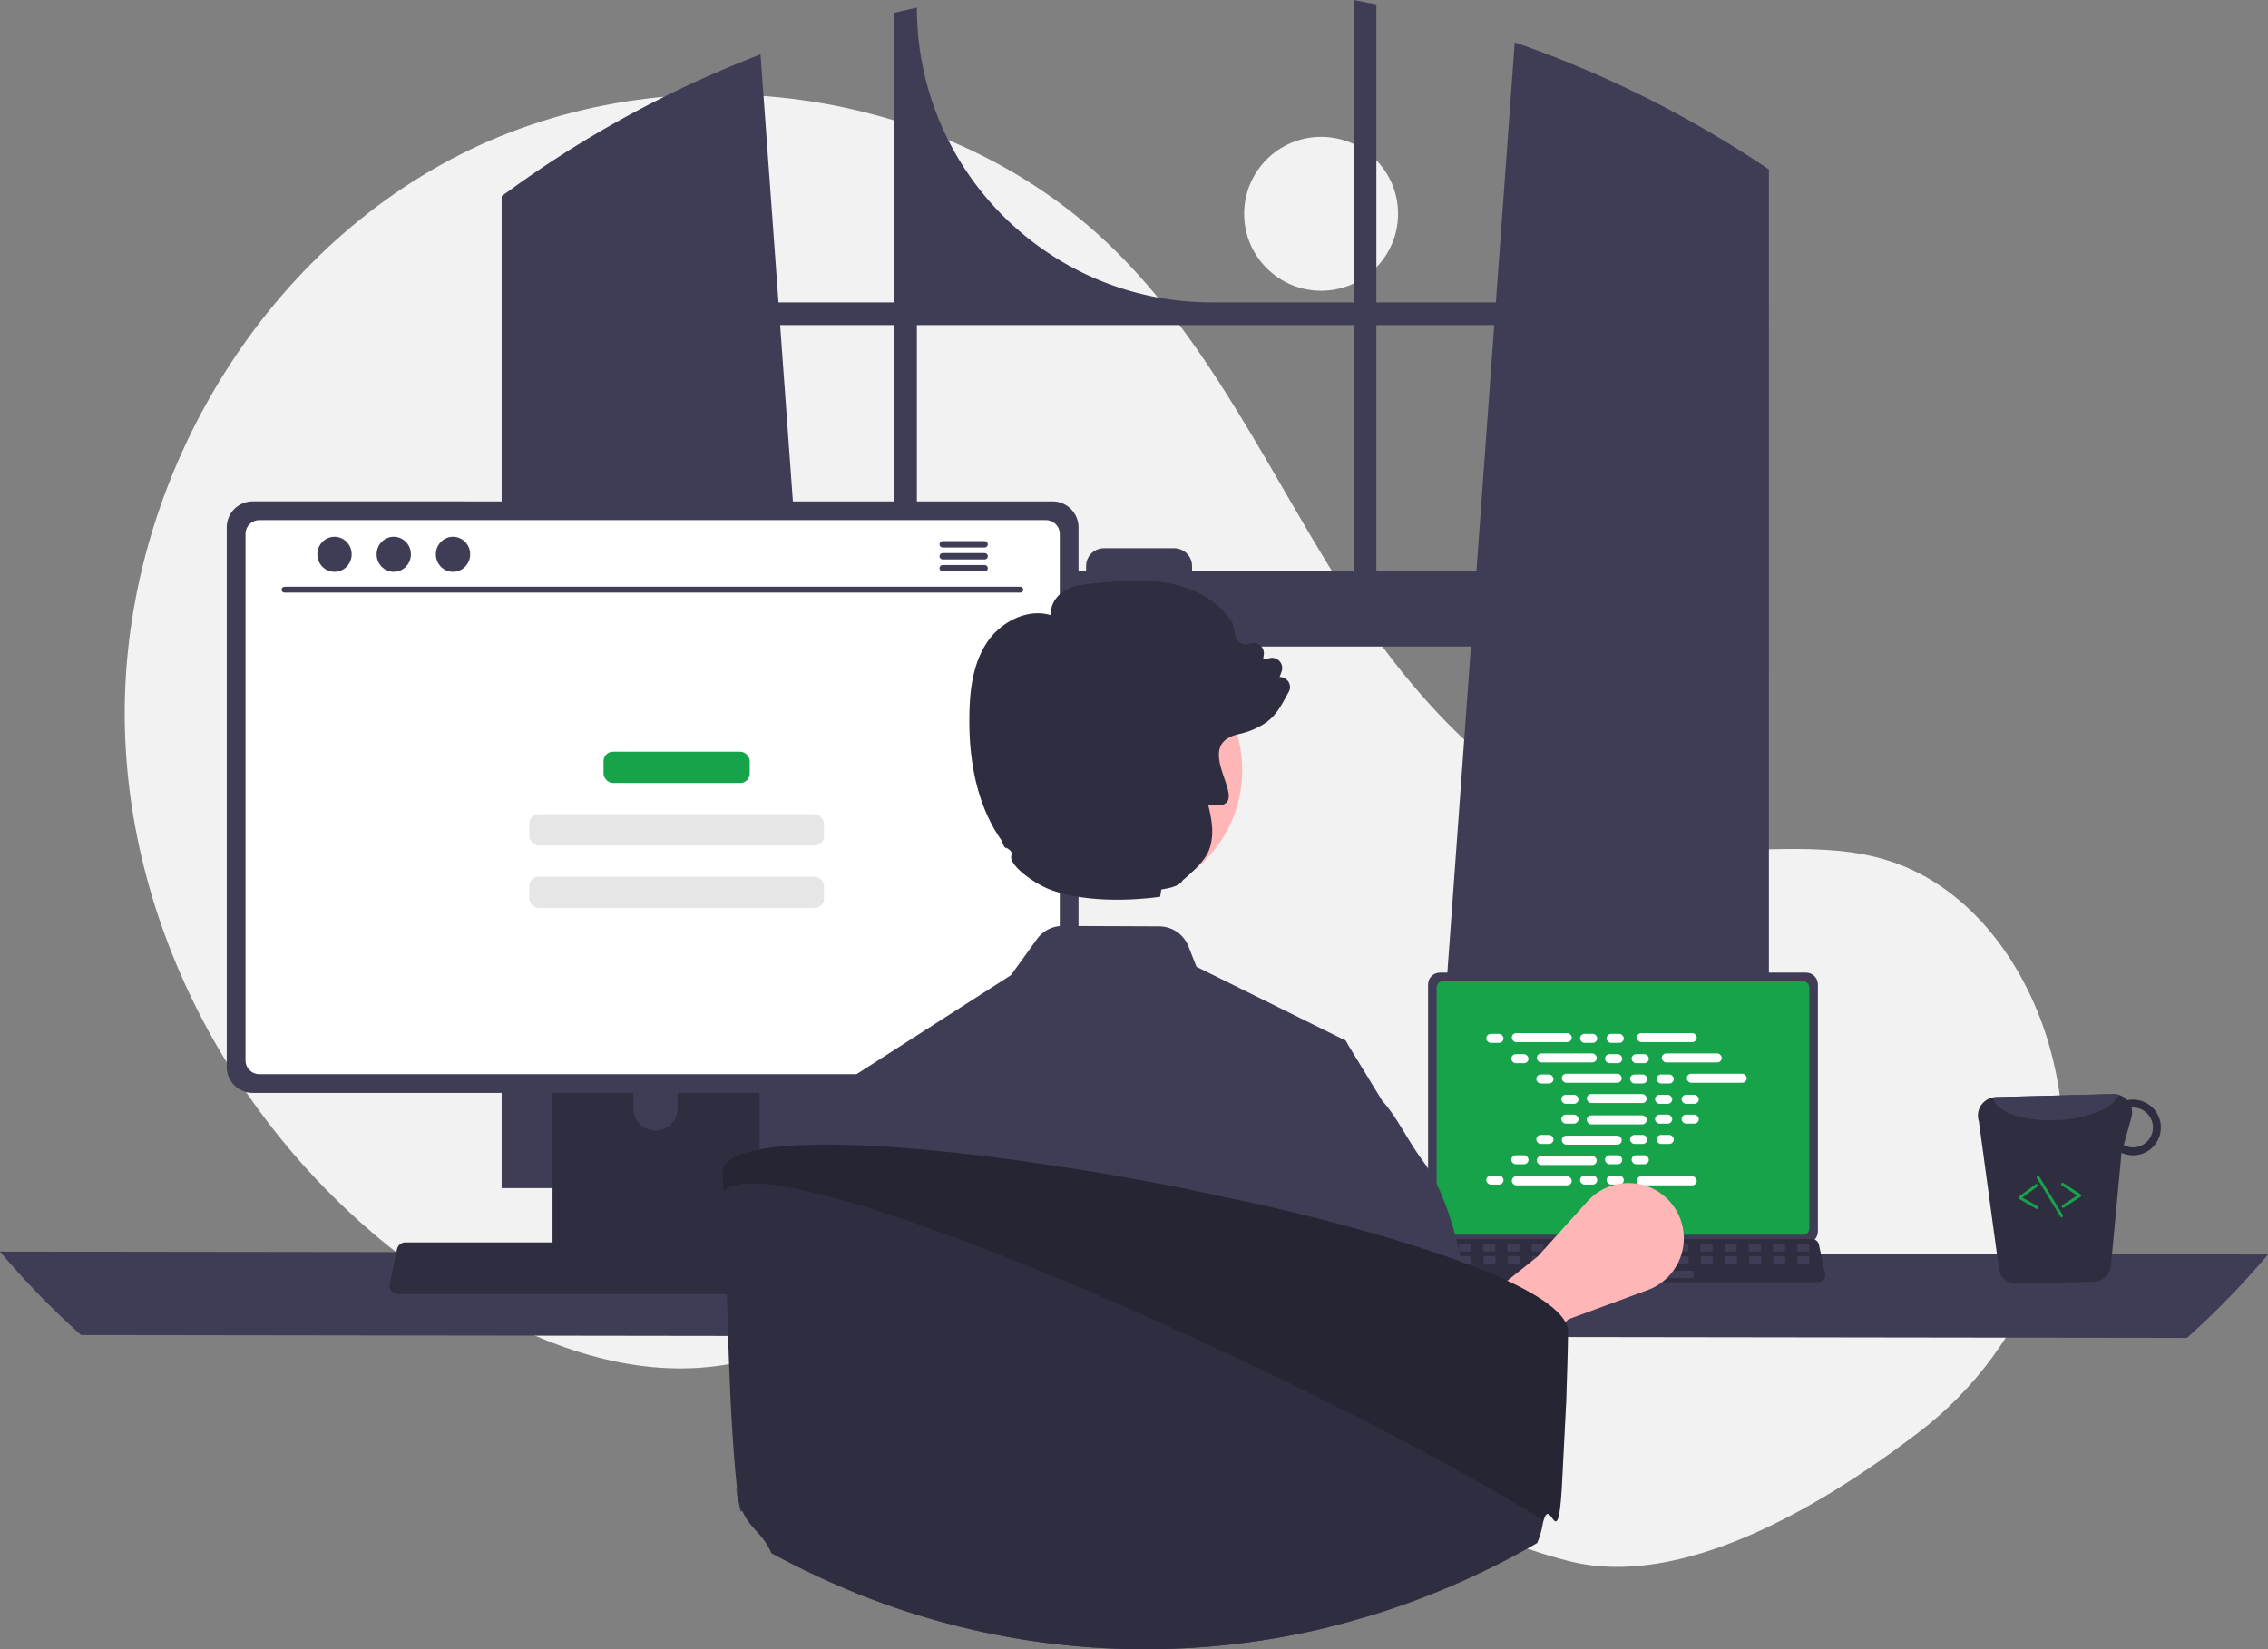 <svg xmlns="http://www.w3.org/2000/svg" xmlns:xlink="http://www.w3.org/1999/xlink" width="786.82" height="572.258" xmlns:v="https://vecta.io/nano"><rect width="100%" height="100%" fill="#808080" stroke="none"/><g fill="#f2f2f2"><circle cx="458.321" cy="74.182" r="26.701"/><path d="M665.448 497.152c39.688-30.229 58.644-81.025 46.776-129.482q-.442-1.806-.934-3.604c-7.867-28.763-27.332-56.101-55.7-65.291-23.82-7.717-49.82-1.783-74.669-4.851-48.781-6.024-86.601-45.494-113.211-86.819S420.648 119.52 385.288 85.38c-58.285-56.275-153.362-68.391-225.627-31.76S41.365 171.519 43.328 252.514s50.046 158.432 119.875 199.517c25.652 15.093 55.321 25.785 84.848 22.044 25.62-3.246 48.899-17.013 74.399-21.1 40.091-6.426 79.927 11.701 114.603 32.824s68.17 46.16 107.574 55.952c38.261 9.509 85.664-17.822 120.821-44.6z"/></g><g fill="#3f3d56"><path d="M608.426 55.32l-2.62-1.69a380.24 380.24 0 0 0-80.31-38.93l-6.54 90.22h-41.46V1.53L469.626 0v104.92h-49.27c-56.482 0-102.27-45.788-102.27-102.27h0a264.59 264.59 0 0 0-7.88 1.83v100.44h-40.13l-6.23-86.03a380.86 380.86 0 0 0-81.94 43.53l-1.31.91-6.56 4.73v344.19h118.27l-2.09-28.95-11.5-158.95h231.59l-11.5 158.95-2.09 28.95h116.96V58.8q-2.61-1.77-5.25-3.48zM310.206 198.1h-33.39l-6.17-85.3h39.56zm159.42 0h-56.08v-1.69a6.18 6.18 0 0 0-6.19-6.18h-24.38a6.18 6.18 0 0 0-6.18 6.18v1.69h-58.71v-85.3h151.54zm7.87 0v-85.3h40.89l-6.17 85.3zM0 434.291a288.98 288.98 0 0 0 28.12 28.95l730.58 1a288.98 288.98 0 0 0 28.12-28.95z"/><path d="M495.43 341.591v85.704c.002 2.274 1.845 4.117 4.119 4.119h127.004c2.274-.002 4.117-1.845 4.119-4.119v-85.704c-.005-2.272-1.847-4.112-4.119-4.115H499.549c-2.272.003-4.114 1.843-4.119 4.115z"/></g><path d="M498.409 342.658v83.58c.002 1.215.986 2.199 2.201 2.201h124.885c1.215-.002 2.199-.986 2.201-2.201v-83.58c0-1.217-.985-2.203-2.201-2.206H500.611c-1.216.003-2.201.99-2.201 2.206z" fill="#16A34A"/><path d="M492.774 444.01a2.47 2.47 0 0 0 1.943.93h135.992a2.5 2.5 0 0 0 2.446-3.016l-2.111-10.027c-.178-.831-.764-1.515-1.558-1.818-.283-.111-.584-.168-.888-.167H496.82c-.304 0-.605.057-.888.168-.794.303-1.38.987-1.558 1.818l-2.111 10.027a2.5 2.5 0 0 0 .511 2.086z" fill="#2f2e41"/><g fill="#3f3d56"><rect x="830.034" y="595.588" width="4.188" height="2.513" rx=".488" transform="matrix(-1 0 0 -1 1457.666 1029.819)"/><rect x="821.657" y="595.588" width="4.188" height="2.513" rx=".488" transform="matrix(-1 0 0 -1 1440.912 1029.819)"/><rect x="813.28" y="595.588" width="4.188" height="2.513" rx=".488" transform="matrix(-1 0 0 -1 1424.158 1029.819)"/><rect x="804.903" y="595.588" width="4.188" height="2.513" rx=".488" transform="matrix(-1 0 0 -1 1407.404 1029.819)"/><rect x="796.526" y="595.588" width="4.188" height="2.513" rx=".488" transform="matrix(-1 0 0 -1 1390.65 1029.819)"/><rect x="788.149" y="595.588" width="4.188" height="2.513" rx=".488" transform="matrix(-1 0 0 -1 1373.896 1029.819)"/><rect x="779.772" y="595.588" width="4.188" height="2.513" rx=".488" transform="matrix(-1 0 0 -1 1357.142 1029.819)"/><rect x="771.395" y="595.588" width="4.188" height="2.513" rx=".488" transform="matrix(-1 0 0 -1 1340.388 1029.819)"/><rect x="763.018" y="595.588" width="4.188" height="2.513" rx=".488" transform="matrix(-1 0 0 -1 1323.634 1029.819)"/><rect x="754.641" y="595.588" width="4.188" height="2.513" rx=".488" transform="matrix(-1 0 0 -1 1306.88 1029.819)"/><rect x="746.264" y="595.588" width="4.188" height="2.513" rx=".488" transform="matrix(-1 0 0 -1 1290.126 1029.819)"/><rect x="737.887" y="595.588" width="4.188" height="2.513" rx=".488" transform="matrix(-1 0 0 -1 1273.372 1029.819)"/><rect x="729.51" y="595.588" width="4.188" height="2.513" rx=".488" transform="matrix(-1 0 0 -1 1256.618 1029.819)"/><rect x="721.133" y="595.588" width="4.188" height="2.513" rx=".488" transform="matrix(-1 0 0 -1 1239.865 1029.819)"/><rect x="712.756" y="595.588" width="4.188" height="2.513" rx=".488" transform="matrix(-1 0 0 -1 1223.111 1029.819)"/><rect x="704.379" y="595.588" width="4.188" height="2.513" rx=".488" transform="matrix(-1 0 0 -1 1206.357 1029.819)"/><rect x="830.133" y="599.777" width="4.188" height="2.513" rx=".488" transform="matrix(-1 0 0 -1 1457.864 1038.196)"/><rect x="821.756" y="599.777" width="4.188" height="2.513" rx=".488" transform="matrix(-1 0 0 -1 1441.11 1038.196)"/><rect x="813.379" y="599.777" width="4.188" height="2.513" rx=".488" transform="matrix(-1 0 0 -1 1424.356 1038.196)"/><rect x="805.002" y="599.777" width="4.188" height="2.513" rx=".488" transform="matrix(-1 0 0 -1 1407.602 1038.196)"/><rect x="796.625" y="599.777" width="4.188" height="2.513" rx=".488" transform="matrix(-1 0 0 -1 1390.848 1038.196)"/><rect x="788.248" y="599.777" width="4.188" height="2.513" rx=".488" transform="matrix(-1 0 0 -1 1374.094 1038.196)"/><rect x="779.871" y="599.777" width="4.188" height="2.513" rx=".488" transform="matrix(-1 0 0 -1 1357.34 1038.196)"/><rect x="771.494" y="599.777" width="4.188" height="2.513" rx=".488" transform="matrix(-1 0 0 -1 1340.586 1038.196)"/><rect x="763.117" y="599.777" width="4.188" height="2.513" rx=".488" transform="matrix(-1 0 0 -1 1323.832 1038.196)"/><rect x="754.74" y="599.777" width="4.188" height="2.513" rx=".488" transform="matrix(-1 0 0 -1 1307.078 1038.196)"/><rect x="746.363" y="599.777" width="4.188" height="2.513" rx=".488" transform="matrix(-1 0 0 -1 1290.324 1038.196)"/><rect x="737.986" y="599.777" width="4.188" height="2.513" rx=".488" transform="matrix(-1 0 0 -1 1273.57 1038.196)"/><rect x="729.609" y="599.777" width="4.188" height="2.513" rx=".488" transform="matrix(-1 0 0 -1 1256.816 1038.196)"/><rect x="721.232" y="599.777" width="4.188" height="2.513" rx=".488" transform="matrix(-1 0 0 -1 1240.062 1038.196)"/><rect x="712.855" y="599.777" width="4.188" height="2.513" rx=".488" transform="matrix(-1 0 0 -1 1223.309 1038.196)"/><rect x="704.478" y="599.777" width="4.188" height="2.513" rx=".488" transform="matrix(-1 0 0 -1 1206.555 1038.196)"/><rect x="760.604" y="604.803" width="33.508" height="2.513" rx=".488" transform="matrix(-1 0 0 -1 1348.126 1048.248)"/></g><g fill="#fff"><rect x="515.631" y="358.737" width="5.966" height="3.122" rx="1.561"/><rect x="548.154" y="358.737" width="5.966" height="3.122" rx="1.561"/><rect x="557.369" y="358.737" width="5.966" height="3.122" rx="1.561"/><rect x="524.477" y="358.477" width="20.796" height="3.122" rx="1.561"/><rect x="567.841" y="358.477" width="20.796" height="3.122" rx="1.561"/><rect x="524.304" y="365.784" width="5.966" height="3.122" rx="1.561"/><rect x="556.827" y="365.784" width="5.966" height="3.122" rx="1.561"/><rect x="566.042" y="365.784" width="5.966" height="3.122" rx="1.561"/><rect x="533.15" y="365.523" width="20.796" height="3.122" rx="1.561"/><rect x="576.514" y="365.523" width="20.796" height="3.122" rx="1.561"/><rect x="532.977" y="372.83" width="5.966" height="3.122" rx="1.561"/><rect x="565.5" y="372.83" width="5.966" height="3.122" rx="1.561"/><rect x="574.715" y="372.83" width="5.966" height="3.122" rx="1.561"/><rect x="541.823" y="372.57" width="20.796" height="3.122" rx="1.561"/><rect x="585.187" y="372.57" width="20.796" height="3.122" rx="1.561"/><rect x="541.649" y="379.877" width="5.966" height="3.122" rx="1.561"/><rect x="574.172" y="379.877" width="5.966" height="3.122" rx="1.561"/><rect x="583.387" y="379.877" width="5.966" height="3.122" rx="1.561"/><rect x="550.496" y="379.617" width="20.796" height="3.122" rx="1.561"/><rect x="548.154" y="407.898" width="5.966" height="3.122" rx="1.561"/><rect x="557.369" y="407.898" width="5.966" height="3.122" rx="1.561"/><rect x="567.841" y="408.158" width="20.796" height="3.122" rx="1.561"/><rect x="515.631" y="407.898" width="5.966" height="3.122" rx="1.561"/><rect x="524.477" y="408.158" width="20.796" height="3.122" rx="1.561"/><rect x="524.304" y="400.851" width="5.966" height="3.122" rx="1.561"/><rect x="556.827" y="400.851" width="5.966" height="3.122" rx="1.561"/><rect x="566.042" y="400.851" width="5.966" height="3.122" rx="1.561"/><rect x="533.15" y="401.111" width="20.796" height="3.122" rx="1.561"/><rect x="532.977" y="393.804" width="5.966" height="3.122" rx="1.561"/><rect x="565.5" y="393.804" width="5.966" height="3.122" rx="1.561"/><rect x="574.715" y="393.804" width="5.966" height="3.122" rx="1.561"/><rect x="541.823" y="394.064" width="20.796" height="3.122" rx="1.561"/><rect x="541.649" y="386.758" width="5.966" height="3.122" rx="1.561"/><rect x="574.172" y="386.758" width="5.966" height="3.122" rx="1.561"/><rect x="583.387" y="386.758" width="5.966" height="3.122" rx="1.561"/><rect x="550.496" y="387.018" width="20.796" height="3.122" rx="1.561"/></g><path d="M504.917 490.482l-13.35-21.102 41.902-33.403 17.295-19.161a19.16 19.16 0 0 1 32.418 6.828h0c3.241 9.808-1.877 20.42-11.57 23.991l-27.349 10.075z" fill="#ffb6b6"/><path d="M191.69 337.481v102.56h71.85v-102.56a3.45 3.45 0 0 0-2.43-3.3c-.332-.11-.68-.164-1.03-.16h-64.92c-.919-.002-1.801.362-2.452 1.011s-1.017 1.53-1.018 2.449zm28.04 35.24a7.67 7.67 0 0 1 15.34 0v11.9a7.67 7.67 0 0 1-15.34 0z" fill="#2f2e41"/><path d="M191.47 436.761v9.89c.003 1.066.864 1.931 1.93 1.94h68.43a1.94 1.94 0 0 0 1.93-1.94v-9.89zm-112.81-253.8v187.26a9.01 9.01 0 0 0 9 9h277.5a9.01 9.01 0 0 0 9-9v-187.26c-.012-4.964-4.036-8.984-9-8.99H87.66c-4.964.006-8.988 4.026-9 8.99z" fill="#3f3d56"/><path d="M85.17 185.291v182.62a4.82 4.82 0 0 0 4.81 4.81h272.87a4.82 4.82 0 0 0 4.81-4.81v-182.62a4.82 4.82 0 0 0-4.81-4.82H89.98a4.82 4.82 0 0 0-4.81 4.82z" fill="#fff"/><path d="M135.81 447.921a2.95 2.95 0 0 0 2.32 1.11h162.34c.899-.001 1.75-.407 2.316-1.105s.788-1.615.604-2.495l-2.52-11.97c-.212-.992-.912-1.809-1.86-2.17-.338-.132-.697-.2-1.06-.2H140.64c-.363 0-.722.067-1.06.2a2.99 2.99 0 0 0-1.86 2.17l-2.52 11.97c-.182.88.042 1.794.61 2.49z" fill="#2f2e41"/><g fill="#3f3d56"><path d="M353.994 205.628H98.671c-.552-.012-.993-.463-.993-1.015s.441-1.003.993-1.015h255.323c.552.012.993.463.993 1.015s-.441 1.003-.993 1.015z"/><ellipse cx="116.051" cy="192.33" rx="5.95" ry="6.083"/><ellipse cx="136.607" cy="192.33" rx="5.95" ry="6.083"/><ellipse cx="157.163" cy="192.33" rx="5.95" ry="6.083"/><use xlink:href="#B"/><path d="M341.616 191.901h-14.6c-.601.013-1.081.504-1.081 1.105s.48 1.092 1.081 1.105h14.6c.605-.007 1.092-.5 1.092-1.105s-.487-1.098-1.092-1.105z"/><use xlink:href="#B" y="8.3"/></g><path d="M693.596 441.101c.904 2.632 3.401 4.381 6.183 4.331l26.492-.682a6.33 6.33 0 0 0 5.981-4.657L736 400.006c1.33.603 2.778.9 4.238.871 5.334-.134 9.55-4.567 9.416-9.901s-4.567-9.55-9.901-9.416c-.584-.002-1.166.059-1.736.181a6.55 6.55 0 0 0-4.874-2.103l-40.751 1.052c-.338.012-.674.054-1.005.125-1.808.337-3.382 1.44-4.316 3.024s-1.137 3.495-.557 5.241zm43.173-43.817l2.668-9.553c.303-1.103.31-2.268.02-3.375.129 0 .244-.062.373-.062a6.91 6.91 0 1 1 .324 13.817c-1.182.037-2.353-.249-3.385-.828z" fill="#2f2e41"/><path d="M691.387 380.815c.868 4.964 10.629 8.454 22.366 7.847 10.793-.497 19.617-4.287 21.234-8.779-.598-.177-1.221-.26-1.844-.246l-40.751 1.052c-.338.012-.674.054-1.005.125z" fill="#3f3d56"/><g fill="#16A34A"><path d="M715.904 419.073a.51.51 0 0 0 .151-.066l5.753-3.766a.5.5 0 0 0 0-.836l-5.98-3.917a.5.5 0 0 0-.775.389.5.5 0 0 0 .227.447l5.341 3.498-5.114 3.348a.5.5 0 0 0 .396.903zm-9.086.419a.5.5 0 0 0 .126-.918l-5.303-3.04 5.126-3.807a.5.5 0 0 0-.1-.86.5.5 0 0 0-.496.058l-5.739 4.263a.5.5 0 0 0 .049.835l5.965 3.42a.5.5 0 0 0 .372.051zm8.514 2.881a.48.48 0 0 0 .137-.058.5.5 0 0 0 .168-.687l-8.155-13.408a.5.5 0 1 0-.854.521l8.155 13.408a.5.5 0 0 0 .55.224z"/><rect x="209.385" y="260.827" width="50.719" height="10.846" rx="3.264"/></g><g fill="#e6e6e6"><rect x="183.626" y="282.519" width="102.236" height="10.846" rx="3.264"/><rect x="183.626" y="304.21" width="102.236" height="10.846" rx="3.264"/></g><g fill="#3f3d56"><path d="M290.711 376.846l.217.684.011.023 6.525 19.838 7.506 22.861 14.123 42.961.137 6.673v.023l1.049 53.684-2.909 7.278 3.274 11.932s-1.506-18.037-9.582-7.679c-4.574 5.886-9.925 11.91-14.317 17.556q9.6 3.884 19.507 7.027l4.301 1.323q.462.137.924.274c21.895 6.475 44.53 10.113 67.351 10.826l3.479.08 1.175.023 3.822.023q3.867 0 7.7-.114c18.913-.533 37.716-3.076 56.091-7.586-.125-7.586-.468-16.45-.958-25.918-.228-4.643-5.35-9.674-5.658-14.533-.217-3.65 4.381-7.084 4.141-10.792-1.551-22.827-3.491-14.064-4.928-30.229q-.222-2.379-.411-4.552l-1.563-16.872 6.137-38.683 9.639-60.734-.742-1.221-.833-.411-50.844-25.165-2.761-7.073a10.98 10.98 0 0 0-10.141-6.947l-33.493-.137a10.93 10.93 0 0 0-8.909 4.529l-9.069 12.56z"/><path d="M326.816 453.654l-7.586 16.233-5.179 11.088-8.909 46.646-4.46 4.734-3.822-16.759-39.998 8.881c-1.312-7.29-.351.247-1.161-7.75l.707-.685c.639-.593 1.175-1.152 1.164-1.688-.456-27.584.913-74.526 12.343-102.966 1.79-4.643 4.151-9.046 7.027-13.107l.662-.924c5.27-7.381 8.601-14.647 13.324-19.815v-.011a.53.53 0 0 0 .08-.08c.017-.009.033-.02.046-.034l32.443-17.203 1.392 39.105.992 28.109zm116.985 4.61l9.476 20.275 3.307 7.061 8.907 46.642 4.446 4.723 3.83-16.755 1.8-.369 32.458-6.722 9.461 30.046c4.396-7.324 3.033-16.73-3.261-22.506-.646-.585-1.184-1.154-1.169-1.692.538-32.443-1.446-91.684-19.367-116.066-5.692-7.738-9.107-15.445-14.076-20.829-.015-.015-.015-.031-.031-.031l-12.091-19.798-.738-1.215-.831-.415z"/></g><circle cx="386.397" cy="267.201" r="44.558" fill="#ffb6b6"/><path d="M446.622 236.077a3.76 3.76 0 0 0-2.69-1.19l.67-1.86a3.53 3.53 0 0 0-3.96-4.7l-2.44.47.23-1.63c.179-1.235-.306-2.473-1.277-3.257s-2.284-.998-3.453-.563c-1.059.417-2.25.332-3.24-.23-.993-.545-1.696-1.5-1.92-2.61l-.85-4.1-.09-.22c-4.14-6.9-12.1-11.92-21.84-13.76-8.67-1.65-17.56-.81-26.13-.02-3.4.32-7.24.68-10.44 2.64-2.72 1.68-5.02 5.04-4.55 8.43-8.45-2.59-17.51 2.58-22 9.1-5.32 7.76-6.19 17.48-6.33 25.08-.38 17.98 3.33 32.69 11 43.73.56.8.7 2.47 1.81 3.03l-.23-.37c1.24.62 2.5 1.62 2.03 2.69-1.35 3.08 7.62 9.89 13.94 12.14 11.53 4.11 26.86 3.76 37.64 2.28l.38-2.55c3.89-.53 6.63-1.54 7.4-3.12 1.36-1.16 2.52-2.2 3.53-3.16l.01-.01c.02-.02.06-.05.08-.07 4.87-4.67 6-7.33 6.51-11.38.49-3.97-.38-8-1.27-11.63 18.74 2.9-7.38-19.96 10.08-24.38a5.32 5.32 0 0 1 .61-.15c.51-.12 1.02-.24 1.51-.38a26.45 26.45 0 0 0 6.72-2.87c4.88-2.97 6.49-6.91 9.01-11.35.746-1.297.564-2.929-.45-4.03zm97.37 225.36l-.11 7.23q-.015.63-.03 1.29l-.47 15.43-.04 1.07-1.48 29.02c-1.41 24.66-3.87 3.39-6.34 12.04-.12.43-.25.94-.37 1.54-.374 2.177-1.005 4.302-1.88 6.33-1.31.78-2.66 1.53-3.99 2.28-3.79 2.11-7.64 4.14-11.52 6.07l-6.57 3.16-1.03.47a270.97 270.97 0 0 1-34.75 13.26l-6.97 2.01c-2.44.68-4.88 1.32-7.35 1.92-18.375 4.511-37.177 7.055-56.09 7.59-2.55.08-5.12.11-7.7.11-1.28 0-2.54-.01-3.82-.02a45.65 45.65 0 0 1-1.17-.02l-3.48-.08c-22.821-.712-45.456-4.352-67.35-10.83l-.93-.27-4.3-1.33q-9.9-3.135-19.51-7.02-7.335-2.955-14.5-6.34a.34.34 0 0 1-.12-.06l-3.01-1.43c-.13-.07-.27-.14-.41-.21q-5.595-2.73-11.07-5.72c-3.07-7.05-7.39-8.4-10.07-14.6a25.86 25.86 0 0 1-1.68-5.74c0-.02-.01-.04-.01-.07.28 3.72-1.19-6.6-.01-.04l-.03-.4-.13-1.35c-3.43-33.49-3.21-71.79-4.7-103.35q-.15-3.06-.31-5.86l-.11-1.83a6.55 6.55 0 0 1 .24-.55 1 1 0 0 1 .07-.15c.029-.062.063-.122.1-.18.02-.03.05-.07.07-.1s.031-.068.05-.1a5.59 5.59 0 0 1 .3-.43c.05-.06.09-.11.14-.16a.81.81 0 0 1 .12-.14c.031-.048.068-.092.11-.13s.08-.09.13-.14c.021-.031.049-.059.08-.08a1.98 1.98 0 0 1 .26-.25c.357-.328.738-.629 1.14-.9.14-.09.29-.18.43-.28a19.11 19.11 0 0 1 3.17-1.52c.38-.14.76-.27 1.17-.41.15-.04.29-.09.44-.14.22-.07.44-.14.67-.19 1.14-.34 2.37-.63 3.7-.9.16-.03.33-.06.5-.1a16.25 16.25 0 0 1 .74-.13l1.04-.18c2.97-.47 6.34-.82 10.06-1.05q.525-.03 1.05-.06l1.24-.06c.35-.02.71-.03 1.07-.04a36.27 36.27 0 0 1 1.08-.04l3.11-.08c3.02-.06 6.2-.04 9.54.03l4.75.15c.11 0 .21.01.31.01l4.29.19 3.08.16 2.94.19 2.32.15 1.98.14.9.06 1.48.12 3.32.27 3.37.3 3.41.32.34.03 3.13.32c.24.02.49.04.73.07l3.032.326.929.1 2.368.254 3.16.37 2.43.28 3.85.48 1.47.19 11.18 1.5 17.41 2.64q8.805 1.425 17.71 3.01l4.51.82q1.02.195 2.04.39l3.48.65 3.48.67 4.15.81 26.95 5.73 4.34 1q4.32 1.005 8.56 2.04l2.32.56 5.73 1.45.33.09 4.11 1.05q4.815 1.26 9.47 2.55 3.09.855 6.11 1.73l8.83 2.64 2.12.65 6.18 1.97 4.7 1.58q2.31.795 4.53 1.59l2.83 1.04 3.98 1.5 1.18.46c.25.11.49.2.73.3l1.41.56c.47.18.93.37 1.39.57l1.35.56a31.27 31.27 0 0 1 1.33.57c.37.15.73.31 1.08.47l2.11.94 1.02.47.78.36c.11.06.22.11.33.16l.76.37c.58.27 1.15.56 1.71.83l2.18 1.13 2.06 1.13.32.18c.15.08.3.17.45.25.51.29 1 .59 1.49.88.96.59 1.87 1.17 2.72 1.75.19.13.37.26.56.38.63.45 1.23.89 1.79 1.34.2.15.38.3.56.44.15.14.31.26.46.4.52.45 1 .88 1.44 1.32.148.136.288.279.42.43a1.21 1.21 0 0 1 .16.16c.2.2.38.4.55.6.026.028.05.058.07.09a16.41 16.41 0 0 1 .67.84c.1.14.21.28.3.42a7.69 7.69 0 0 1 .34.52c.09.14.17.29.25.43a7.23 7.23 0 0 1 .54 1.13 5.24 5.24 0 0 1 .27.82c.076.266.133.536.17.81z" fill="#2f2e41"/><path d="M543.992 461.437l-.11 7.23-.04 1.29-.46 15.43-.04 1.07-1.48 29.02c-1.41 24.66-3.87 3.39-6.34 12.04-6.86-4.22-14.38-8.64-22.42-13.18q-2.175-1.23-4.39-2.47c-16.08-8.97-34.04-18.37-52.79-27.68l-2.23-1.1c-42.95-21.23-89.83-41.88-127.81-55.66-7.33-2.66-14.33-5.06-20.91-7.17-13.86-4.43-25.84-7.53-35.06-8.87-9.6-1.4-16.23-.9-18.91 1.99q-.15-3.06-.31-5.86-.06-.93-.12-1.83c.062-.165.142-.322.22-.48.011-.023.019-.047.03-.07a1 1 0 0 1 .07-.15c.029-.062.063-.122.1-.18a1.06 1.06 0 0 1 .12-.2 5.59 5.59 0 0 1 .3-.43c.081-.105.168-.205.26-.3.031-.048.068-.092.11-.13s.08-.09.13-.14c.021-.031.049-.059.08-.08.079-.091.166-.175.26-.25.357-.328.738-.629 1.14-.9.14-.09.29-.18.43-.28 1.008-.603 2.069-1.112 3.17-1.52.38-.14.76-.27 1.17-.41.15-.04.29-.09.44-.14.22-.07.44-.14.67-.19 1.14-.34 2.37-.63 3.7-.9l1.24-.23 1.04-.18c2.97-.47 6.34-.82 10.06-1.05q.525-.03 1.05-.06l1.24-.06c.35-.02.71-.03 1.07-.04a36.27 36.27 0 0 1 1.08-.04l3.11-.08c3.02-.05 6.2-.03 9.54.04l4.75.15c.1 0 .21.01.31.01l4.29.18 3.08.16 2.94.19 2.32.15 1.98.14 2.38.18 3.32.27 3.37.3 3.41.32.34.03 3.13.32q8.73.885 17.97 2.07 5.52.705 11.18 1.51l17.41 2.63q8.805 1.425 17.71 3.01l4.51.82q2.76.51 5.52 1.04l3.48.67 4.15.81 26.95 5.73 4.34 1q4.32 1.005 8.56 2.04l2.32.57q2.895.72 5.73 1.44v.01c.11.02.22.05.33.08l4.11 1.06q4.815 1.26 9.47 2.54l6.11 1.73 8.83 2.64 2.12.65q3.15.99 6.18 1.97l4.7 1.58q2.31.795 4.53 1.59l2.83 1.03 3.98 1.51 1.18.46c.73.28 1.44.57 2.14.86.47.18.93.37 1.39.57l1.35.56a31.27 31.27 0 0 1 1.33.57c.37.15.73.31 1.08.47l2.11.94 1.02.47.78.36c.11.06.22.11.33.16l2.47 1.2 2.18 1.13c.83.44 1.62.87 2.38 1.31.15.08.3.17.45.25.51.29 1 .59 1.49.88.96.59 1.87 1.17 2.72 1.75.84.58 1.62 1.15 2.35 1.72l1.02.84c.52.45 1 .88 1.44 1.32.148.136.288.279.42.43a1.21 1.21 0 0 1 .16.16l.62.69a16.41 16.41 0 0 1 .67.84c.1.14.21.28.3.42a7.69 7.69 0 0 1 .34.52c.09.14.17.29.25.43.212.36.393.738.54 1.13.109.267.2.541.27.82.076.266.133.536.17.81z" opacity=".2"/><defs ><path id="B" d="M341.616 187.751h-14.6c-.6.014-1.08.505-1.08 1.105s.479 1.091 1.08 1.105h14.6c.604-.009 1.09-.501 1.09-1.105s-.485-1.096-1.09-1.105z"/></defs></svg>